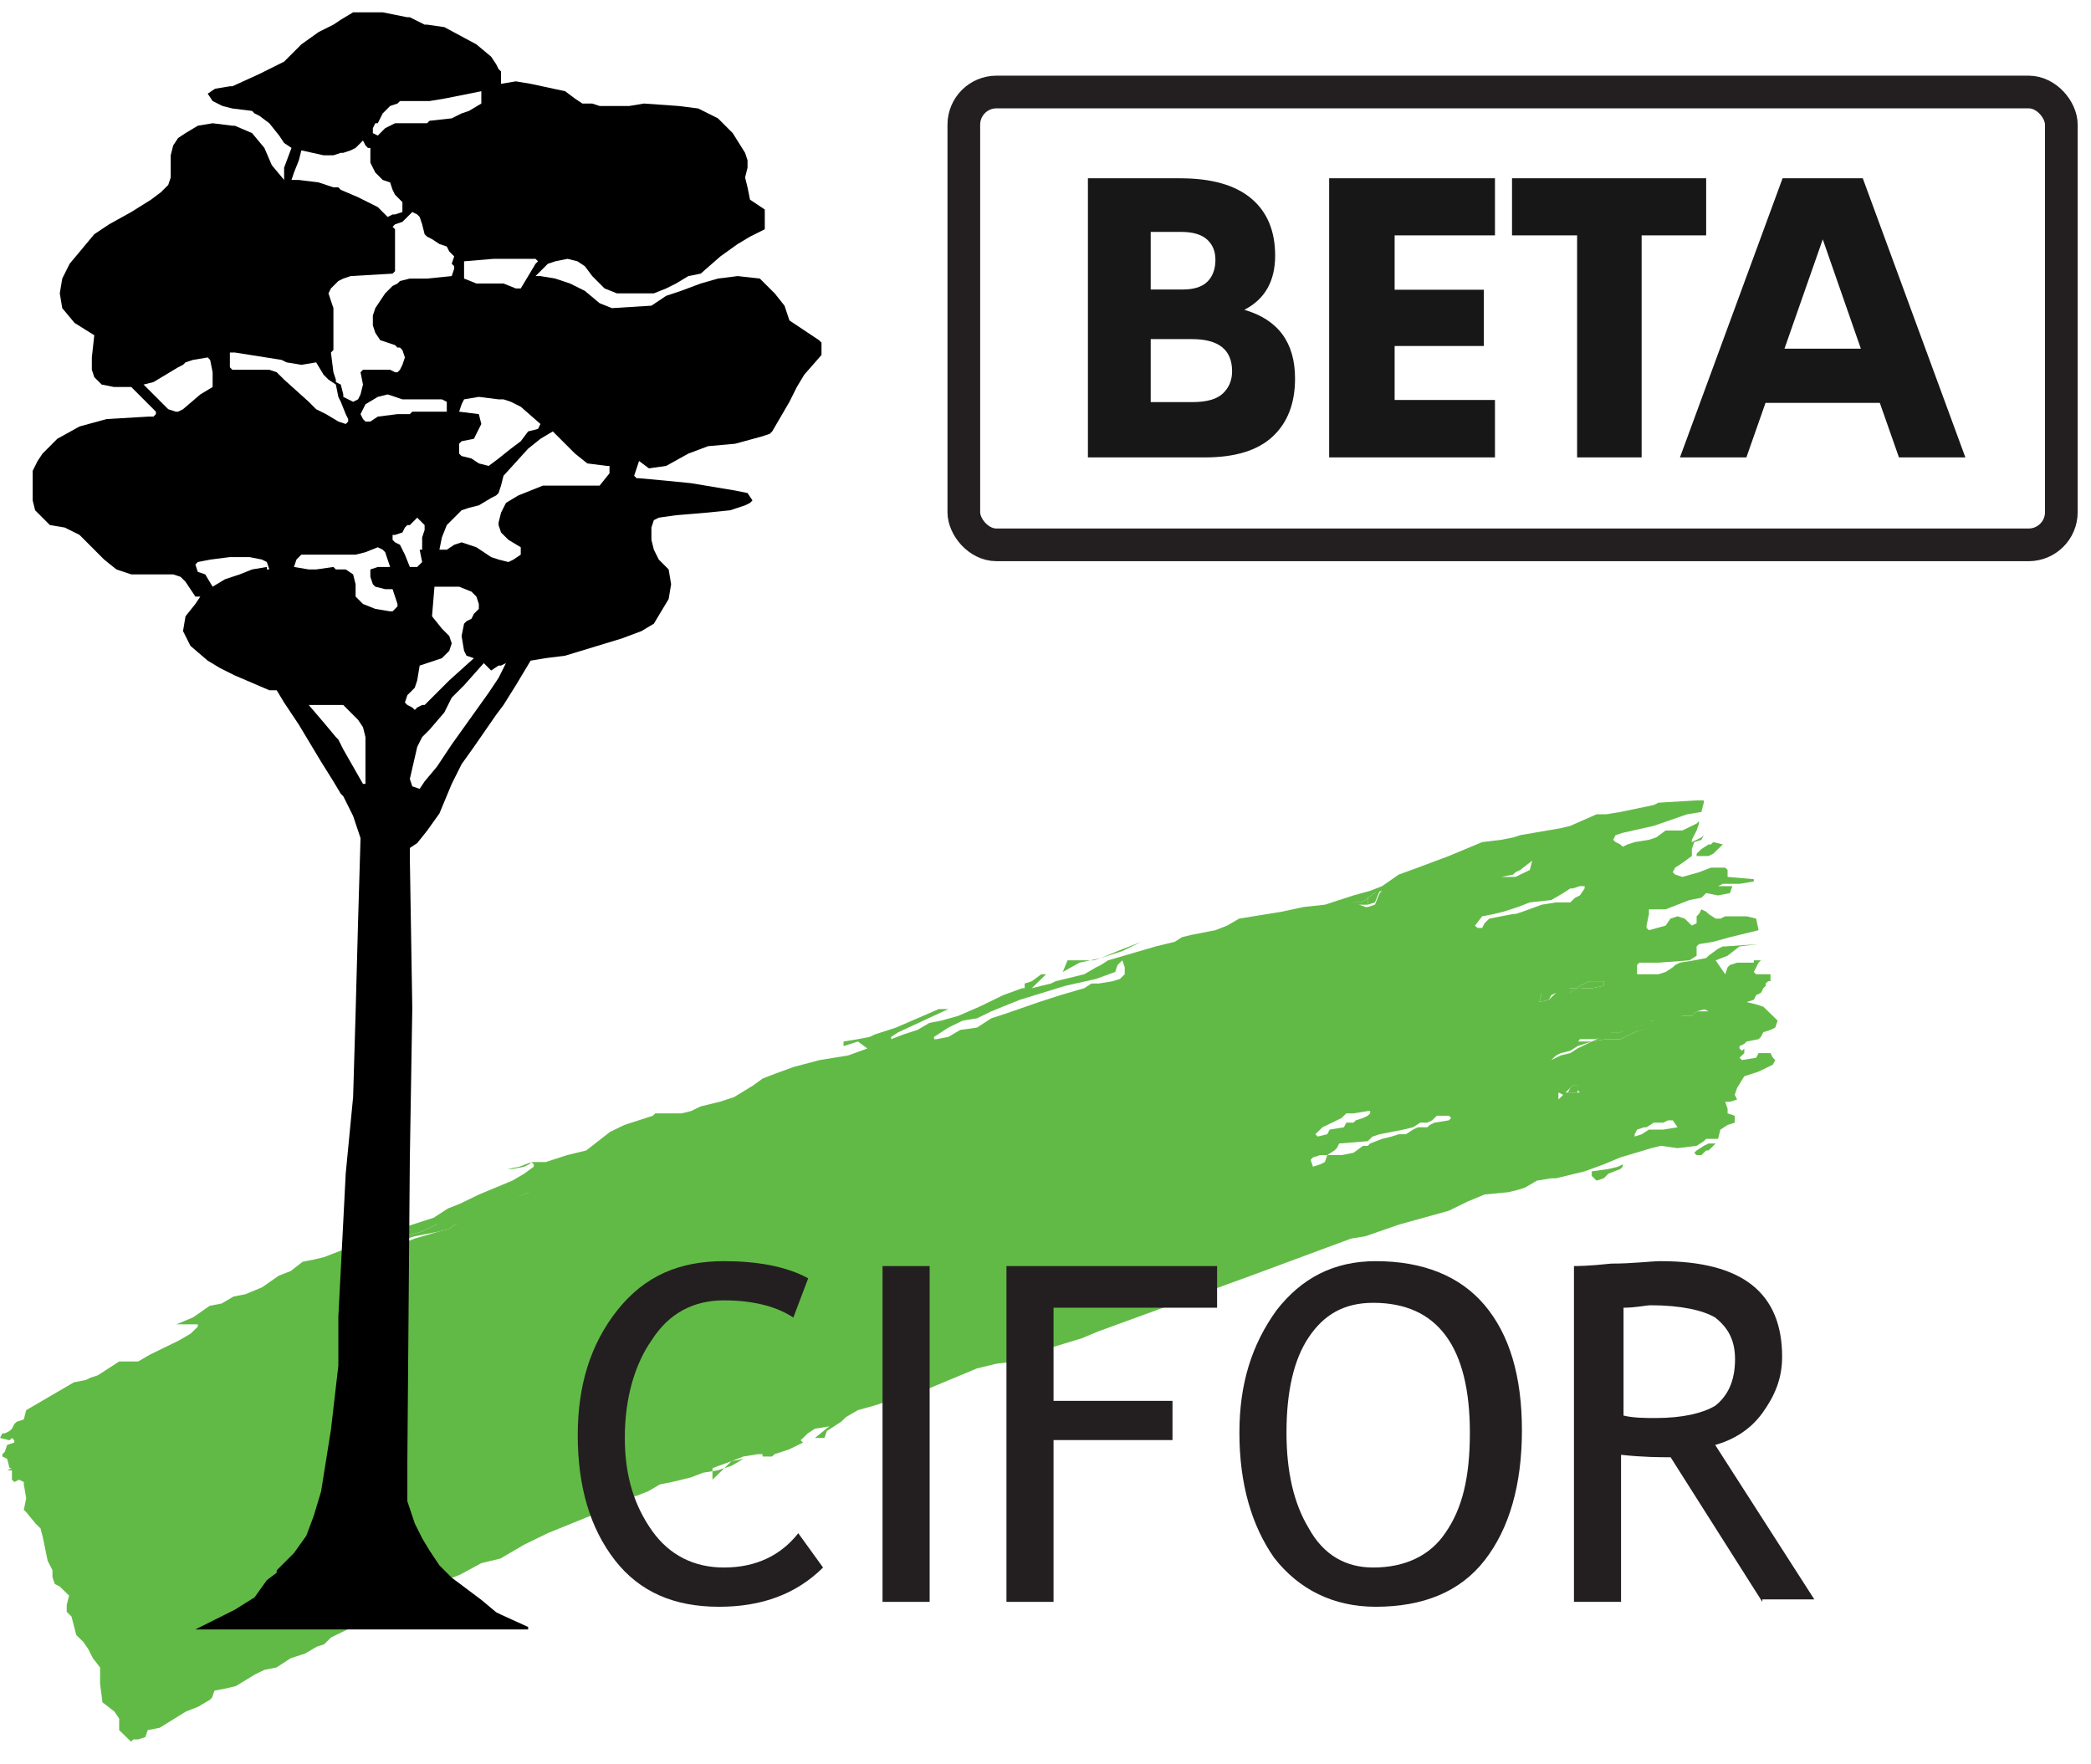 <?xml version="1.0" encoding="UTF-8"?>
<svg width="64px" height="54px" viewBox="0 0 64 54" version="1.1" xmlns="http://www.w3.org/2000/svg" xmlns:xlink="http://www.w3.org/1999/xlink">
    <!-- Generator: Sketch 64 (93537) - https://sketch.com -->
    <title>Artboard</title>
    <desc>Created with Sketch.</desc>
    <g id="Artboard" stroke="none" stroke-width="1" fill="none" fill-rule="evenodd">
        <g id="Group-4">
            <g id="cifor-logo">
                <g id="XMLID_33_" transform="translate(0, 24)" fill="#62BA46">
                    <g id="XMLID_45_" fill-rule="nonzero">
                        <path d="M53.388,7.948 L53.461,7.877 L53.825,7.806 L53.898,7.735 L53.971,7.593 L54.19,7.522 L54.336,7.451 L54.409,7.238 L54.19,7.025 L53.971,6.812 L53.752,6.741 L53.461,6.67 L53.679,6.6 L53.752,6.458 L53.898,6.387 L53.971,6.245 L54.044,6.174 L54.044,6.103 L54.117,6.032 L54.19,6.032 L54.19,5.819 L53.825,5.819 L53.752,5.819 L53.679,5.748 L53.825,5.464 L53.898,5.393 L53.679,5.393 L53.679,5.464 L53.169,5.464 L52.95,5.535 L52.877,5.606 L52.804,5.819 L52.512,5.393 L52.877,5.251 L53.242,4.967 L53.825,4.896 L52.804,4.967 L52.731,4.967 L52.585,5.038 L52.294,5.251 L52.221,5.322 L51.856,5.393 L51.418,5.464 L51.273,5.535 L51.2,5.606 L50.981,5.748 L50.762,5.819 L50.543,5.819 L50.106,5.819 L50.106,5.606 L50.106,5.535 L50.179,5.464 L50.762,5.464 L51.71,5.393 L51.929,5.251 L51.929,5.038 L51.929,4.967 L52.002,4.896 L52.439,4.825 L52.95,4.684 L53.825,4.471 L53.752,4.116 L53.461,4.045 L53.242,4.045 L52.804,4.045 L52.658,4.116 L52.512,4.116 L52.294,3.974 L52.221,3.903 L52.075,3.832 L52.002,3.974 L51.929,4.045 L51.929,4.116 L51.929,4.258 L51.783,4.329 L51.564,4.116 L51.345,4.045 L51.127,4.116 L50.981,4.329 L50.47,4.471 L50.397,4.4 L50.397,4.329 L50.47,3.974 L50.47,3.832 L50.543,3.832 L50.981,3.832 L51.71,3.548 L52.075,3.477 L52.221,3.335 L52.585,3.406 L52.95,3.335 L53.023,3.122 L52.585,3.122 L52.731,3.051 L53.242,3.051 L53.679,2.98 L53.679,2.909 L52.877,2.839 L52.877,2.626 L52.804,2.555 L52.367,2.555 L52.002,2.697 L51.491,2.839 L51.273,2.768 L51.2,2.697 L51.273,2.555 L51.491,2.413 L51.783,2.2 L51.783,1.987 L51.856,1.774 L52.075,1.703 L52.148,1.561 L52.075,1.632 L51.783,1.774 L51.783,1.703 L51.929,1.419 L52.002,1.206 L52.002,1.135 L51.929,1.206 L51.491,1.419 L50.981,1.419 L50.689,1.632 L50.47,1.703 L50.033,1.774 L49.814,1.845 L49.668,1.916 L49.595,1.845 L49.449,1.774 L49.376,1.703 L49.449,1.561 L49.668,1.49 L50.616,1.277 L51.637,0.923 L52.075,0.852 L52.148,0.568 L52.148,0.497 L51.929,0.497 L50.762,0.568 L50.616,0.639 L49.595,0.852 L49.157,0.923 L48.866,0.923 L48.063,1.277 L47.772,1.348 L46.532,1.561 L46.313,1.632 L45.948,1.703 L45.365,1.774 L44.344,2.2 L43.396,2.555 L42.812,2.768 L42.302,3.122 L41.937,3.264 L41.426,3.406 L40.551,3.69 L39.895,3.761 L39.238,3.903 L37.926,4.116 L37.561,4.329 L37.196,4.471 L36.467,4.613 L36.175,4.684 L35.956,4.825 L35.665,4.896 L35.373,4.967 L34.644,5.18 L33.914,5.393 L33.695,5.535 L33.55,5.606 L33.185,5.819 L32.31,6.032 L32.164,6.103 L31.872,6.174 L31.58,6.245 L32.018,5.819 L31.872,5.819 L31.58,6.032 L31.362,6.103 L31.362,6.174 L31.362,6.245 L31.289,6.245 L30.705,6.458 L29.976,6.812 L29.319,7.096 L28.809,7.238 L28.444,7.309 L28.08,7.522 L27.642,7.664 L27.277,7.806 L27.277,7.735 L27.496,7.593 L29.028,6.883 L28.736,6.883 L27.423,7.451 L26.986,7.593 L26.767,7.664 L26.621,7.735 L26.256,7.806 L25.819,7.877 L25.819,7.948 L25.819,8.019 L26.037,7.948 L26.256,7.877 L26.548,8.09 L25.964,8.303 L25.527,8.374 L25.089,8.445 L24.287,8.657 L23.704,8.87 L23.339,9.012 L23.047,9.225 L22.464,9.58 L22.026,9.722 L21.443,9.864 L21.297,9.935 L21.151,10.006 L20.859,10.077 L20.421,10.077 L20.057,10.077 L19.984,10.148 L19.765,10.219 L19.546,10.29 L19.109,10.432 L18.671,10.644 L17.942,11.212 L17.358,11.354 L16.702,11.567 L16.264,11.567 L15.9,11.709 L15.535,11.78 L15.681,11.78 L16.045,11.709 L16.191,11.638 L16.264,11.567 L16.337,11.638 L16.337,11.709 L16.045,11.922 L15.681,12.135 L15.17,12.348 L14.66,12.56 L14.076,12.844 L13.712,12.986 L13.274,13.27 L12.618,13.483 L11.961,13.696 L11.013,14.051 L9.919,14.476 L9.627,14.547 L9.263,14.618 L8.898,14.902 L8.533,15.044 L8.023,15.399 L7.512,15.612 L7.148,15.683 L6.783,15.896 L6.418,15.967 L5.908,16.321 L5.397,16.534 L5.835,16.534 L6.054,16.534 L6.054,16.605 L5.835,16.818 L5.47,17.031 L4.595,17.457 L4.23,17.67 L3.647,17.67 L3.209,17.954 L2.99,18.095 L2.771,18.166 L2.626,18.237 L2.261,18.308 L1.532,18.734 L0.802,19.16 L0.729,19.444 L0.511,19.515 L0.438,19.586 L0.365,19.728 L0.292,19.799 L0.146,19.87 L0.073,19.87 L0,20.011 L0.292,20.082 L0.365,20.011 L0.438,20.082 L0.438,20.153 L0.219,20.224 L0.146,20.437 L0.073,20.508 L0.073,20.579 L0.219,20.65 L0.292,20.934 L0.365,20.934 L0.219,21.005 L0.365,21.005 L0.365,21.076 L0.365,21.289 L0.438,21.36 L0.583,21.289 L0.729,21.36 L0.729,21.431 L0.802,21.857 L0.729,22.211 L0.802,22.282 L1.094,22.637 L1.24,22.779 L1.313,23.063 L1.386,23.418 L1.459,23.773 L1.605,24.056 L1.605,24.269 L1.677,24.482 L1.823,24.553 L2.115,24.837 L2.042,25.121 L2.042,25.334 L2.188,25.476 L2.334,26.043 L2.553,26.256 L2.699,26.469 L2.844,26.753 L3.063,27.037 L3.063,27.534 L3.136,28.101 L3.501,28.385 L3.647,28.598 L3.647,28.953 L4.011,29.308 L4.084,29.237 L4.23,29.237 L4.449,29.166 L4.522,28.953 L4.887,28.882 L5.689,28.385 L6.054,28.243 L6.418,28.03 L6.491,27.959 L6.564,27.746 L6.929,27.675 L7.22,27.605 L7.804,27.25 L8.096,27.108 L8.46,27.037 L8.898,26.753 L9.336,26.611 L9.7,26.398 L9.919,26.327 L10.138,26.114 L10.43,25.972 L10.721,25.83 L11.086,25.689 L11.086,25.547 L11.305,25.476 L12.034,25.05 L12.763,24.624 L13.347,24.482 L14.076,24.198 L14.733,23.843 L15.316,23.702 L16.045,23.276 L16.775,22.921 L17.65,22.566 L18.525,22.211 L18.671,22.14 L18.744,22.069 L18.817,22.069 L18.89,21.998 L19.109,21.857 L19.473,21.786 L19.838,21.644 L20.203,21.431 L20.567,21.36 L20.859,21.289 L21.151,21.218 L21.516,21.076 L21.953,21.005 L22.172,20.934 L22.391,20.863 L22.755,20.65 L22.391,20.721 L21.807,21.289 L21.807,20.934 L22.391,20.721 L22.755,20.579 L23.193,20.508 L23.339,20.508 L23.339,20.579 L23.631,20.579 L23.704,20.508 L24.141,20.366 L24.579,20.153 L24.506,20.082 L24.725,19.87 L24.943,19.728 L25.381,19.657 L24.943,20.011 L25.016,20.011 L25.235,20.011 L25.308,19.799 L25.527,19.657 L25.746,19.515 L25.892,19.373 L26.256,19.16 L26.767,19.018 L27.861,18.663 L28.371,18.521 L28.882,18.308 L29.903,17.883 L30.486,17.741 L31.07,17.67 L31.507,17.457 L31.945,17.315 L33.112,16.96 L33.623,16.747 L38.29,15.044 L39.822,14.476 L41.354,13.909 L41.791,13.838 L42.812,13.483 L44.344,13.057 L44.927,12.773 L45.438,12.56 L46.167,12.489 L46.459,12.418 L46.678,12.348 L47.042,12.135 L47.48,12.064 L47.626,12.064 L47.918,11.993 L48.501,11.851 L49.085,11.638 L49.595,11.425 L50.543,11.141 L50.835,11.07 L51.345,11.141 L51.929,11.07 L52.148,10.928 L52.221,10.857 L52.585,10.857 L52.658,10.573 L52.877,10.432 L53.096,10.361 L53.096,10.148 L52.877,10.077 L52.877,9.935 L52.804,9.722 L52.95,9.722 L53.169,9.651 L53.096,9.509 L53.169,9.296 L53.388,8.941 L53.825,8.799 L54.263,8.586 L54.336,8.445 L54.263,8.374 L54.19,8.232 L53.825,8.232 L53.752,8.374 L53.315,8.445 L53.242,8.374 L53.388,8.232 L53.388,8.09 L53.315,8.161 L53.242,8.09 L53.242,8.019 L53.388,7.948 Z M16.191,12.489 L15.316,12.844 L14.441,13.27 L14.076,13.412 L13.93,13.483 L13.712,13.625 L13.42,13.696 L12.691,13.909 L12.326,14.051 L11.961,14.193 L11.961,14.122 L12.399,13.838 L12.909,13.696 L13.347,13.483 L13.712,13.412 L14.076,13.341 L15.024,12.844 L15.973,12.489 L16.191,12.489 L16.191,12.489 Z M34.425,5.819 L34.279,5.961 L34.06,6.032 L33.623,6.103 L33.404,6.103 L33.185,6.245 L32.456,6.458 L31.799,6.67 L30.778,7.025 L30.341,7.167 L29.903,7.451 L29.392,7.522 L29.028,7.735 L28.663,7.806 L28.59,7.806 L28.59,7.735 L29.028,7.451 L29.465,7.238 L29.903,7.167 L30.341,6.954 L31.216,6.6 L32.601,6.174 L33.55,5.961 L34.133,5.748 L34.206,5.535 L34.279,5.464 L34.352,5.393 L34.425,5.606 L34.425,5.819 Z M41.426,3.619 L41.645,3.619 L41.791,3.548 L41.864,3.477 L42.083,3.335 L42.302,3.264 L42.302,3.264 L42.229,3.335 L42.083,3.69 L41.864,3.761 L41.791,3.761 L41.426,3.619 L41.426,3.619 Z M40.478,10.502 L40.624,10.432 L41.062,10.219 L41.135,10.148 L41.208,10.077 L41.426,10.077 L41.864,10.006 L41.937,10.006 L41.937,10.077 L41.864,10.148 L41.718,10.219 L41.499,10.29 L41.426,10.361 L41.208,10.361 L41.135,10.502 L40.697,10.573 L40.624,10.715 L40.332,10.786 L40.26,10.715 L40.478,10.502 Z M44.344,10.29 L43.906,10.361 L43.76,10.432 L43.687,10.502 L43.396,10.502 L43.25,10.573 L43.031,10.715 L42.812,10.715 L42.593,10.786 L42.302,10.857 L41.937,10.999 L41.864,11.07 L41.718,11.07 L41.426,11.283 L41.062,11.354 L40.624,11.354 L40.551,11.567 L40.405,11.638 L40.187,11.709 L40.114,11.496 L40.187,11.425 L40.405,11.354 L40.624,11.354 L40.843,11.212 L40.916,11.141 L40.989,10.999 L41.864,10.928 L42.01,10.786 L42.229,10.715 L42.593,10.644 L42.958,10.573 L43.25,10.502 L43.469,10.361 L43.687,10.361 L43.833,10.29 L43.906,10.219 L43.979,10.148 L44.125,10.148 L44.344,10.148 L44.417,10.219 L44.344,10.29 Z M46.313,2.768 L46.386,2.697 L46.532,2.626 L46.897,2.342 L46.824,2.626 L46.386,2.839 L46.167,2.839 L45.948,2.839 L46.313,2.768 Z M46.605,3.903 L46.386,3.974 L46.313,3.974 L45.948,4.045 L45.584,4.116 L45.511,4.187 L45.438,4.258 L45.365,4.4 L45.219,4.4 L45.146,4.329 L45.365,4.045 L45.73,3.974 L46.021,3.903 L46.24,3.832 L46.459,3.761 L46.824,3.619 L47.48,3.548 L47.845,3.335 L48.063,3.193 L48.136,3.193 L48.355,3.122 L48.501,3.122 L48.501,3.193 L48.355,3.406 L48.209,3.477 L48.063,3.619 L47.918,3.619 L47.626,3.619 L47.188,3.69 L46.605,3.903 Z M47.115,6.67 L47.188,6.387 L47.407,6.387 L47.772,6.316 L47.845,6.316 L48.063,6.245 L48.282,6.245 L48.355,6.174 L48.647,6.032 L48.866,6.032 L49.085,6.032 L49.085,6.174 L48.72,6.245 L48.355,6.245 L48.136,6.316 L48.063,6.387 L47.772,6.387 L47.626,6.387 L47.553,6.458 L47.407,6.6 L47.115,6.67 Z M47.845,9.509 L47.699,9.651 L47.699,9.438 L47.845,9.509 L47.845,9.509 L47.991,9.438 L47.845,9.509 Z M48.063,9.438 L47.918,9.438 L47.991,9.367 L48.136,9.225 L48.282,9.225 L48.282,9.367 L48.355,9.438 L48.063,9.438 L48.063,9.438 Z M50.908,10.573 L50.689,10.573 L50.47,10.573 L50.251,10.715 L50.033,10.786 L50.033,10.715 L50.106,10.573 L50.324,10.502 L50.397,10.502 L50.616,10.361 L50.908,10.361 L51.054,10.29 L51.2,10.29 L51.345,10.502 L50.908,10.573 Z M51.929,6.954 L51.783,7.096 L51.418,7.096 L51.127,7.167 L50.616,7.38 L50.033,7.593 L49.595,7.806 L49.23,7.806 L49.157,7.806 L48.72,7.877 L48.282,8.09 L48.063,8.232 L47.772,8.303 L47.48,8.445 L47.553,8.374 L47.626,8.303 L47.845,8.161 L48.136,8.09 L48.209,8.019 L48.355,7.806 L48.793,7.806 L49.157,7.735 L49.23,7.664 L49.303,7.593 L49.595,7.593 L49.96,7.451 L50.397,7.38 L50.543,7.238 L50.616,7.238 L50.689,7.238 L51.2,7.167 L51.491,7.025 L51.856,6.954 L51.929,6.883 L52.148,6.883 L52.294,6.954 L51.929,6.954 Z" id="XMLID_46_"></path>
                    </g>
                    <polygon id="XMLID_44_" points="52.294 2.2 52.148 2.2 51.929 2.2 51.929 2.129 52.075 1.987 52.294 1.845 52.367 1.845 52.439 1.774 52.731 1.845 52.439 2.129 52.294 2.2"></polygon>
                    <polygon id="XMLID_43_" points="52.294 10.999 52.148 11.07 51.929 11.212 51.856 11.283 51.929 11.354 51.929 11.354 52.075 11.354 52.221 11.212 52.294 11.212 52.512 10.999 52.512 10.999 52.439 10.999 52.294 10.999"></polygon>
                    <polygon id="XMLID_42_" points="49.23 11.78 48.72 11.851 48.72 11.993 48.866 12.135 49.085 12.064 49.157 11.993 49.23 11.922 49.595 11.78 49.668 11.709 49.668 11.638 49.668 11.638 49.522 11.709 49.23 11.78"></polygon>
                    <polygon id="XMLID_41_" points="33.695 5.322 33.695 5.322 34.352 5.109 34.935 4.825 34.206 5.109 33.695 5.322"></polygon>
                    <polygon id="XMLID_40_" points="33.695 5.322 33.695 5.322 33.477 5.393 32.674 5.393 32.529 5.748 33.039 5.464 33.695 5.322 33.695 5.322"></polygon>
                    <polyline id="XMLID_39_" fill-rule="nonzero" points="48.063 9.296 47.991 9.438 48.063 9.438 48.282 9.438 48.282 9.367 48.282 9.225 48.136 9.225 48.063 9.296"></polyline>
                    <polyline id="XMLID_38_" fill-rule="nonzero" points="49.23 7.593 49.595 7.593 49.887 7.451 50.324 7.38 50.47 7.238 50.616 7.238 50.689 7.167 50.689 7.167 51.2 7.096 51.491 6.954 51.783 6.883 51.929 6.812 52.075 6.812 52.221 6.883 51.929 6.954 51.783 7.096 51.491 7.096 51.2 7.167 50.689 7.38 50.689 7.38 50.033 7.593 49.595 7.806 49.23 7.806 49.157 7.806 48.72 7.877 48.282 8.019 48.063 8.161 48.063 8.161 47.772 8.232 47.772 8.232 47.48 8.374 47.553 8.303 47.626 8.232 47.772 8.09 48.063 8.09 48.136 8.019 48.282 7.877 48.72 7.877 49.012 7.735 49.085 7.664 49.23 7.593"></polyline>
                    <polyline id="XMLID_37_" fill-rule="nonzero" points="47.699 6.245 47.772 6.245 48.063 6.245 48.063 6.245 48.282 6.245 48.355 6.174 48.647 6.032 48.866 6.032 49.085 6.032 49.085 6.174 48.72 6.245 48.428 6.245 48.136 6.316 48.063 6.387 47.772 6.387 47.772 6.387 47.626 6.387 47.48 6.458 47.407 6.6 47.115 6.67 47.188 6.387 47.334 6.387 47.699 6.245"></polyline>
                    <polyline id="XMLID_36_" fill-rule="nonzero" points="41.864 3.477 42.083 3.335 42.229 3.264 42.302 3.264 42.229 3.264 42.083 3.619 41.864 3.69"></polyline>
                    <polyline id="XMLID_35_" fill-rule="nonzero" points="41.864 3.69 41.864 3.69 41.426 3.69 41.426 3.619 41.645 3.619 41.791 3.548 41.864 3.477"></polyline>
                    <polyline id="XMLID_34_" fill-rule="nonzero" points="14.149 13.412 13.93 13.483 13.712 13.625 13.42 13.696 12.691 13.838 12.253 13.98 11.961 14.193 11.961 14.122 12.399 13.838 12.909 13.696 13.347 13.483 13.712 13.341 14.076 13.27 15.024 12.773 15.973 12.418 16.191 12.418 16.191 12.489 15.389 12.844 14.514 13.27 14.149 13.412 14.076 13.412"></polyline>
                </g>
                <g id="XMLID_15_" transform="translate(1, 0)" fill="#000000" fill-rule="nonzero">
                    <path d="M24.068,10.412 L23.616,10.11 L23.163,9.808 L23.087,9.582 L23.012,9.356 L22.71,8.978 L22.257,8.526 L21.578,8.45 L20.975,8.526 L20.447,8.677 L19.843,8.903 L19.39,9.054 L18.938,9.356 L17.73,9.431 L17.353,9.28 L16.901,8.903 L16.448,8.677 L15.995,8.526 L15.542,8.45 L15.392,8.45 L15.618,8.224 L15.769,8.073 L15.995,7.998 L16.372,7.922 L16.674,7.998 L16.901,8.148 L17.127,8.45 L17.504,8.828 L17.881,8.978 L19.013,8.978 L19.39,8.828 L19.692,8.677 L20.069,8.45 L20.447,8.375 L21.05,7.847 L21.578,7.469 L21.956,7.243 L22.408,7.017 L22.408,6.564 L22.408,6.413 L22.182,6.262 L21.956,6.111 L21.88,5.734 L21.805,5.432 L21.88,5.131 L21.88,4.904 L21.805,4.678 L21.427,4.074 L20.975,3.622 L20.371,3.32 L19.768,3.244 L18.711,3.169 L18.259,3.244 L17.353,3.244 L17.127,3.169 L17.051,3.169 L16.825,3.169 L16.599,3.018 L16.297,2.792 L15.241,2.565 L14.788,2.49 L14.335,2.565 L14.335,2.565 L14.335,2.339 L14.335,2.188 L14.26,2.113 L14.184,1.962 L14.033,1.735 L13.581,1.358 L12.6,0.83 L12.072,0.754 L11.996,0.754 L11.544,0.528 L11.468,0.528 L11.091,0.453 L10.714,0.377 L9.808,0.377 L9.431,0.604 L9.205,0.754 L8.752,0.981 L8.224,1.358 L7.771,1.811 L7.696,1.886 L6.941,2.263 L6.111,2.641 L6.036,2.641 L5.583,2.716 L5.357,2.867 L5.508,3.093 L5.81,3.244 L6.111,3.32 L6.715,3.395 L6.79,3.471 L6.941,3.546 L7.243,3.772 L7.545,4.15 L7.696,4.376 L7.922,4.527 L7.696,5.131 L7.696,5.281 L7.696,5.508 L7.319,5.055 L7.092,4.527 L6.715,4.074 L6.187,3.848 L6.111,3.848 L5.508,3.772 L5.055,3.848 L4.678,4.074 L4.451,4.225 L4.301,4.451 L4.225,4.753 L4.225,5.055 L4.225,5.432 L4.15,5.659 L3.923,5.885 L3.622,6.111 L3.018,6.489 L2.339,6.866 L1.886,7.168 L1.509,7.62 L1.132,8.073 L0.905,8.526 L0.83,8.978 L0.905,9.431 L1.283,9.884 L1.886,10.261 L1.811,10.94 L1.811,11.317 L1.886,11.544 L2.113,11.77 L2.49,11.845 L3.018,11.845 L3.772,12.6 L3.772,12.675 L3.697,12.751 L3.546,12.751 L2.263,12.826 L1.434,13.053 L0.754,13.43 L0.302,13.883 L0.151,14.109 L0,14.411 L0,14.863 L0,15.316 L0.075,15.618 L0.528,16.071 L0.981,16.146 L1.434,16.372 L2.188,17.127 L2.565,17.429 L3.018,17.58 L4.301,17.58 L4.527,17.655 L4.527,17.655 L4.678,17.806 L4.98,18.259 L5.131,18.259 L4.98,18.485 L4.678,18.862 L4.602,19.315 L4.829,19.768 L5.357,20.22 L5.734,20.447 L6.036,20.598 L6.187,20.673 L7.243,21.126 L7.469,21.126 L7.696,21.503 L8.148,22.182 L8.828,23.314 L9.205,23.917 L9.431,24.295 L9.507,24.37 L9.808,24.974 L10.035,25.653 L9.959,28.218 L9.884,31.009 L9.808,33.575 L9.582,35.914 L9.431,38.856 L9.356,40.29 L9.356,41.271 L9.356,41.799 L9.129,43.76 L8.828,45.647 L8.601,46.401 L8.375,47.005 L7.998,47.533 L7.62,47.91 L7.469,48.061 L7.469,48.061 L7.469,48.136 L7.168,48.363 L6.79,48.891 L6.187,49.268 L5.583,49.57 L4.98,49.872 L5.583,49.872 L6.187,49.872 L7.771,49.872 L7.847,49.872 L9.356,49.872 L9.582,49.872 L9.657,49.872 L11.242,49.872 L11.619,49.872 L11.695,49.872 L12.147,49.872 L14.411,49.872 L15.165,49.872 L15.165,49.796 L14.335,49.419 L14.184,49.344 L13.732,48.966 L12.826,48.287 L12.449,47.91 L12.147,47.457 L11.921,47.08 L11.695,46.627 L11.468,45.948 L11.468,45.722 L11.468,45.42 L11.468,45.345 L11.468,45.345 L11.468,44.741 L11.544,35.461 L11.619,30.859 L11.544,26.256 L11.544,25.954 L11.77,25.804 L12.072,25.426 L12.449,24.898 L12.826,23.993 L13.128,23.389 L13.505,22.861 L14.184,21.88 L14.411,21.578 L14.788,20.975 L15.241,20.22 L15.693,20.145 L16.297,20.069 L18.032,19.541 L18.636,19.315 L19.013,19.089 L19.239,18.711 L19.466,18.334 L19.541,17.881 L19.466,17.429 L19.164,17.127 L19.013,16.825 L18.938,16.523 L18.938,16.146 L19.013,15.92 L19.164,15.844 L19.692,15.769 L20.598,15.693 L21.352,15.618 L21.805,15.467 L21.956,15.392 L22.031,15.316 L21.88,15.09 L21.503,15.014 L20.145,14.788 L19.39,14.713 L18.56,14.637 L18.485,14.637 L18.41,14.562 L18.485,14.335 L18.56,14.109 L18.862,14.335 L19.39,14.26 L20.069,13.883 L20.673,13.656 L21.503,13.581 L22.333,13.354 L22.559,13.279 L22.635,13.204 L23.163,12.298 L23.389,11.845 L23.616,11.468 L24.144,10.865 L24.144,10.563 L24.144,10.487 L24.068,10.412 Z M15.542,12.977 L15.467,13.128 L15.165,13.204 L14.939,13.505 L14.637,13.732 L14.26,14.033 L13.958,14.26 L13.656,14.184 L13.43,14.033 L13.128,13.958 L13.053,13.883 L13.053,13.732 L13.053,13.581 L13.128,13.505 L13.505,13.43 L13.581,13.279 L13.656,13.128 L13.732,12.977 L13.656,12.675 L13.053,12.6 L13.128,12.374 L13.204,12.223 L13.656,12.147 L14.26,12.223 L14.411,12.223 L14.637,12.298 L14.939,12.449 L15.542,12.977 Z M14.109,7.922 L14.26,7.922 L15.165,7.922 L15.392,7.922 L15.467,7.998 L15.392,8.073 L14.939,8.828 L14.788,8.828 L14.411,8.677 L14.26,8.677 L14.033,8.677 L13.581,8.677 L13.204,8.526 L13.204,8.45 L13.204,8.375 L13.204,7.998 L14.109,7.922 Z M10.412,3.923 L10.487,3.772 L10.563,3.772 L10.714,3.471 L10.94,3.244 L11.166,3.169 L11.242,3.093 L11.619,3.093 L12.147,3.093 L12.6,3.018 L13.732,2.792 L13.732,3.169 L13.354,3.395 L13.128,3.471 L12.826,3.622 L12.147,3.697 L12.072,3.772 L11.468,3.772 L11.091,3.772 L10.789,3.923 L10.563,4.15 L10.412,4.074 L10.412,3.923 Z M12.902,8.148 L12.902,8.224 L12.826,8.45 L12.072,8.526 L11.544,8.526 L11.242,8.601 L11.166,8.677 L11.016,8.752 L10.789,8.978 L10.487,9.431 L10.412,9.657 L10.412,9.959 L10.487,10.186 L10.638,10.412 L10.865,10.487 L11.091,10.563 L11.166,10.638 L11.242,10.638 L11.317,10.714 L11.393,10.94 L11.317,11.166 L11.242,11.317 L11.166,11.393 L11.091,11.393 L10.94,11.317 L10.714,11.317 L10.11,11.317 L10.035,11.393 L10.11,11.77 L10.035,12.072 L9.959,12.223 L9.808,12.298 L9.507,12.147 L9.507,12.072 L9.431,11.77 L9.28,11.695 L9.28,11.619 L9.205,11.393 L9.129,10.789 L9.205,10.714 L9.205,9.431 L9.129,9.205 L9.054,8.978 L9.129,8.828 L9.205,8.752 L9.28,8.677 L9.356,8.601 L9.507,8.526 L9.733,8.45 L11.016,8.375 L11.091,8.299 L11.091,7.017 L11.016,6.941 L11.091,6.866 L11.317,6.79 L11.393,6.715 L11.468,6.64 L11.619,6.489 L11.77,6.564 L11.845,6.64 L11.921,6.866 L11.996,7.168 L12.072,7.243 L12.223,7.319 L12.449,7.469 L12.675,7.545 L12.751,7.696 L12.826,7.771 L12.902,7.847 L12.826,8.073 L12.902,8.148 Z M12.675,12.298 L12.675,12.374 L12.675,12.6 L12.072,12.6 L11.619,12.6 L11.544,12.675 L11.166,12.675 L10.563,12.751 L10.336,12.902 L10.186,12.902 L10.11,12.826 L10.035,12.675 L10.186,12.374 L10.563,12.147 L10.865,12.072 L11.091,12.147 L11.317,12.223 L11.468,12.223 L11.996,12.223 L12.525,12.223 L12.675,12.298 Z M7.922,5.508 L7.998,5.281 L8.148,4.904 L8.224,4.602 L8.903,4.753 L9.129,4.753 L9.205,4.753 L9.431,4.678 L9.507,4.678 L9.733,4.602 L9.884,4.527 L10.11,4.301 L10.186,4.451 L10.261,4.527 L10.336,4.527 L10.336,4.602 L10.336,4.98 L10.487,5.281 L10.714,5.508 L10.94,5.583 L11.016,5.81 L11.091,5.96 L11.317,6.187 L11.317,6.338 L11.317,6.489 L11.091,6.564 L11.016,6.564 L10.865,6.64 L10.789,6.564 L10.714,6.489 L10.638,6.413 L10.563,6.338 L9.959,6.036 L9.431,5.81 L9.356,5.734 L9.205,5.734 L8.752,5.583 L8.148,5.508 L7.696,5.508 L7.922,5.508 Z M4.602,12.525 L4.451,12.6 L4.376,12.6 L4.15,12.525 L3.395,11.77 L3.697,11.695 L4.451,11.242 L4.602,11.166 L4.678,11.091 L4.904,11.016 L5.357,10.94 L5.432,11.016 L5.508,11.393 L5.508,11.845 L5.131,12.072 L4.602,12.525 Z M7.168,17.353 L6.715,17.429 L6.338,17.58 L6.111,17.655 L5.885,17.73 L5.508,17.957 L5.281,17.58 L5.055,17.504 L4.98,17.278 L5.055,17.202 L5.432,17.127 L6.036,17.051 L6.111,17.051 L6.64,17.051 L7.017,17.127 L7.168,17.202 L7.243,17.429 L7.168,17.429 L7.168,17.353 Z M7.696,11.619 L7.469,11.393 L7.243,11.317 L6.111,11.317 L6.036,11.242 L6.036,10.789 L6.111,10.789 L6.187,10.789 L7.62,11.016 L7.771,11.091 L8.224,11.166 L8.677,11.091 L8.903,11.468 L9.054,11.619 L9.28,11.77 L9.356,12.147 L9.431,12.298 L9.582,12.675 L9.657,12.826 L9.657,12.902 L9.582,12.977 L9.356,12.902 L8.978,12.675 L8.677,12.525 L8.45,12.298 L7.696,11.619 L7.696,11.619 Z M10.11,23.993 L9.507,22.936 L9.356,22.635 L9.28,22.559 L8.903,22.107 L8.45,21.578 L8.677,21.578 L9.28,21.578 L9.507,21.578 L9.582,21.654 L9.959,22.031 L10.11,22.257 L10.186,22.559 L10.186,23.993 L10.11,23.993 Z M11.166,18.56 L11.091,18.636 L11.016,18.711 L10.94,18.711 L10.487,18.636 L10.11,18.485 L9.884,18.259 L9.884,17.881 L9.808,17.58 L9.582,17.429 L9.507,17.429 L9.28,17.429 L9.205,17.353 L8.677,17.429 L8.45,17.429 L7.998,17.353 L8.073,17.127 L8.224,16.976 L9.205,16.976 L9.431,16.976 L9.884,16.976 L10.186,16.901 L10.563,16.75 L10.714,16.825 L10.789,16.901 L10.94,17.353 L10.563,17.353 L10.336,17.429 L10.336,17.655 L10.412,17.881 L10.487,17.957 L10.789,18.032 L11.016,18.032 L11.091,18.259 L11.166,18.485 L11.166,18.56 L11.166,18.56 Z M11.393,16.976 L11.317,16.825 L11.242,16.674 L11.091,16.599 L11.016,16.523 L11.016,16.372 L11.091,16.372 L11.317,16.297 L11.393,16.146 L11.468,16.071 L11.544,16.071 L11.77,15.844 L11.845,15.92 L11.921,15.995 L11.996,16.071 L11.996,16.222 L11.921,16.448 L11.921,16.599 L11.921,16.825 L11.845,16.825 L11.921,17.202 L11.845,17.278 L11.77,17.353 L11.544,17.353 L11.393,16.976 Z M11.468,21.277 L11.468,21.277 L11.695,21.05 L11.77,20.824 L11.845,20.371 L12.072,20.296 L12.525,20.145 L12.751,19.919 L12.826,19.692 L12.751,19.466 L12.525,19.239 L12.223,18.862 L12.298,17.957 L13.053,17.957 L13.43,18.108 L13.581,18.259 L13.656,18.485 L13.656,18.636 L13.581,18.711 L13.505,18.787 L13.43,18.938 L13.279,19.013 L13.204,19.089 L13.128,19.466 L13.204,19.919 L13.279,20.069 L13.505,20.145 L12.751,20.824 L11.996,21.578 L11.921,21.578 L11.77,21.654 L11.695,21.729 L11.619,21.654 L11.468,21.578 L11.393,21.503 L11.468,21.277 Z M14.26,20.748 L13.958,21.201 L12.826,22.786 L12.374,23.465 L11.996,23.917 L11.845,24.144 L11.619,24.068 L11.544,23.842 L11.77,22.861 L11.921,22.559 L12.072,22.408 L12.147,22.333 L12.6,21.805 L12.826,21.352 L13.204,20.975 L13.807,20.296 L14.033,20.522 L14.26,20.371 L14.335,20.371 L14.486,20.296 L14.26,20.748 Z M17.655,14.486 L17.353,14.863 L15.618,14.863 L14.863,15.165 L14.486,15.392 L14.335,15.693 L14.26,15.995 L14.26,16.071 L14.335,16.297 L14.562,16.523 L14.939,16.75 L14.939,16.976 L14.713,17.127 L14.562,17.202 L14.26,17.127 L14.033,17.051 L13.581,16.75 L13.128,16.599 L12.902,16.674 L12.675,16.825 L12.449,16.825 L12.525,16.448 L12.675,16.071 L12.902,15.844 L13.128,15.618 L13.354,15.542 L13.656,15.467 L14.033,15.241 L14.184,15.165 L14.26,15.09 L14.335,14.863 L14.411,14.562 L15.165,13.732 L15.542,13.43 L15.92,13.204 L16.146,13.43 L16.372,13.656 L16.599,13.883 L16.976,14.184 L17.58,14.26 L17.655,14.26 L17.655,14.486 Z" id="XMLID_16_"></path>
                </g>
                <g id="XMLID_2_" transform="translate(17, 38)" fill="#231F20" fill-rule="nonzero">
                    <path d="M7.737,1.125 L7.282,2.326 C6.827,2.025 6.144,1.8 5.158,1.8 C4.248,1.8 3.489,2.176 2.958,3.001 C2.427,3.751 2.124,4.801 2.124,6.001 C2.124,7.202 2.427,8.102 2.958,8.852 C3.489,9.602 4.248,9.977 5.158,9.977 C6.144,9.977 6.902,9.602 7.433,8.927 L8.192,9.977 C7.358,10.803 6.296,11.178 5.006,11.178 C3.641,11.178 2.579,10.728 1.82,9.752 C1.062,8.777 0.683,7.502 0.683,5.926 C0.683,4.426 1.062,3.151 1.896,2.1 C2.731,1.05 3.793,0.6 5.158,0.6 C6.144,0.6 7.054,0.75 7.737,1.125 Z" id="XMLID_13_"></path>
                    <polygon id="XMLID_11_" points="10.012 11.028 10.012 0.75 11.454 0.75 11.454 11.028"></polygon>
                    <polygon id="XMLID_9_" points="15.246 2.025 15.246 4.876 18.887 4.876 18.887 6.076 15.246 6.076 15.246 11.028 13.805 11.028 13.805 0.75 20.252 0.75 20.252 2.025"></polygon>
                    <path d="M20.935,5.851 C20.935,4.351 21.314,3.151 22.073,2.1 C22.831,1.125 23.817,0.6 25.107,0.6 C26.548,0.6 27.686,1.05 28.444,1.95 C29.203,2.851 29.582,4.126 29.582,5.776 C29.582,7.427 29.203,8.777 28.444,9.752 C27.686,10.728 26.548,11.178 25.107,11.178 C23.817,11.178 22.755,10.653 21.997,9.677 C21.314,8.702 20.935,7.427 20.935,5.851 Z M22.376,5.851 C22.376,7.052 22.604,8.027 23.059,8.777 C23.514,9.602 24.197,9.977 25.031,9.977 C26.017,9.977 26.776,9.602 27.231,8.927 C27.762,8.177 27.989,7.202 27.989,5.851 C27.989,3.226 27.003,1.875 25.031,1.875 C24.121,1.875 23.514,2.251 23.059,2.926 C22.604,3.601 22.376,4.576 22.376,5.851 Z" id="XMLID_6_"></path>
                    <path d="M36.94,11.028 L34.133,6.602 C33.83,6.602 33.299,6.602 32.616,6.527 L32.616,11.028 L31.175,11.028 L31.175,0.75 C31.251,0.75 31.63,0.75 32.313,0.675 C32.995,0.675 33.526,0.6 33.83,0.6 C36.333,0.6 37.546,1.575 37.546,3.526 C37.546,4.201 37.319,4.726 36.94,5.251 C36.56,5.776 36.029,6.076 35.498,6.226 L38.532,10.953 L36.94,10.953 L36.94,11.028 Z M32.692,2.025 L32.692,5.326 C32.995,5.401 33.375,5.401 33.678,5.401 C34.512,5.401 35.119,5.251 35.498,5.026 C35.878,4.726 36.105,4.276 36.105,3.601 C36.105,3.001 35.878,2.626 35.498,2.326 C35.119,2.1 34.436,1.95 33.526,1.95 C33.375,1.95 33.071,2.025 32.692,2.025 Z" id="XMLID_3_"></path>
                </g>
            </g>
            <g id="Group-6" transform="translate(29, 2)">
                <rect id="Rectangle" stroke="#231F20" x="0.5" y="0.816" width="33.592" height="13.86" rx="1"></rect>
                <path d="M7.879,12 C8.804,12 9.496,11.787 9.953,11.361 C10.41,10.936 10.638,10.344 10.638,9.586 C10.638,8.484 10.121,7.783 9.086,7.482 C9.715,7.158 10.029,6.605 10.029,5.824 C10.029,5.066 9.784,4.482 9.294,4.072 C8.803,3.662 8.08,3.457 7.123,3.457 L7.123,3.457 L4.298,3.457 L4.298,12 L7.879,12 Z M7.193,6.861 L6.22,6.861 L6.22,5.098 L7.152,5.098 C7.507,5.098 7.771,5.175 7.943,5.329 C8.115,5.483 8.201,5.691 8.201,5.953 C8.201,6.23 8.121,6.451 7.961,6.615 C7.8,6.779 7.545,6.861 7.193,6.861 L7.193,6.861 Z M7.498,10.307 L6.22,10.307 L6.22,8.379 L7.486,8.379 C8.302,8.379 8.711,8.707 8.711,9.363 C8.711,9.637 8.618,9.862 8.432,10.04 C8.247,10.218 7.935,10.307 7.498,10.307 L7.498,10.307 Z M16.757,12 L16.757,10.242 L13.686,10.242 L13.686,8.59 L16.417,8.59 L16.417,6.867 L13.686,6.867 L13.686,5.203 L16.757,5.203 L16.757,3.457 L11.682,3.457 L11.682,12 L16.757,12 Z M21.246,12 L21.246,5.203 L23.221,5.203 L23.221,3.457 L17.279,3.457 L17.279,5.203 L19.271,5.203 L19.271,12 L21.246,12 Z M24.452,12 L25.038,10.33 L28.536,10.33 L29.122,12 L31.155,12 L28.015,3.457 L25.56,3.457 L22.419,12 L24.452,12 Z M27.956,8.672 L25.618,8.672 L26.79,5.326 L27.956,8.672 Z" id="BETA" fill="#171717" fill-rule="nonzero"></path>
            </g>
        </g>
    </g>
</svg>